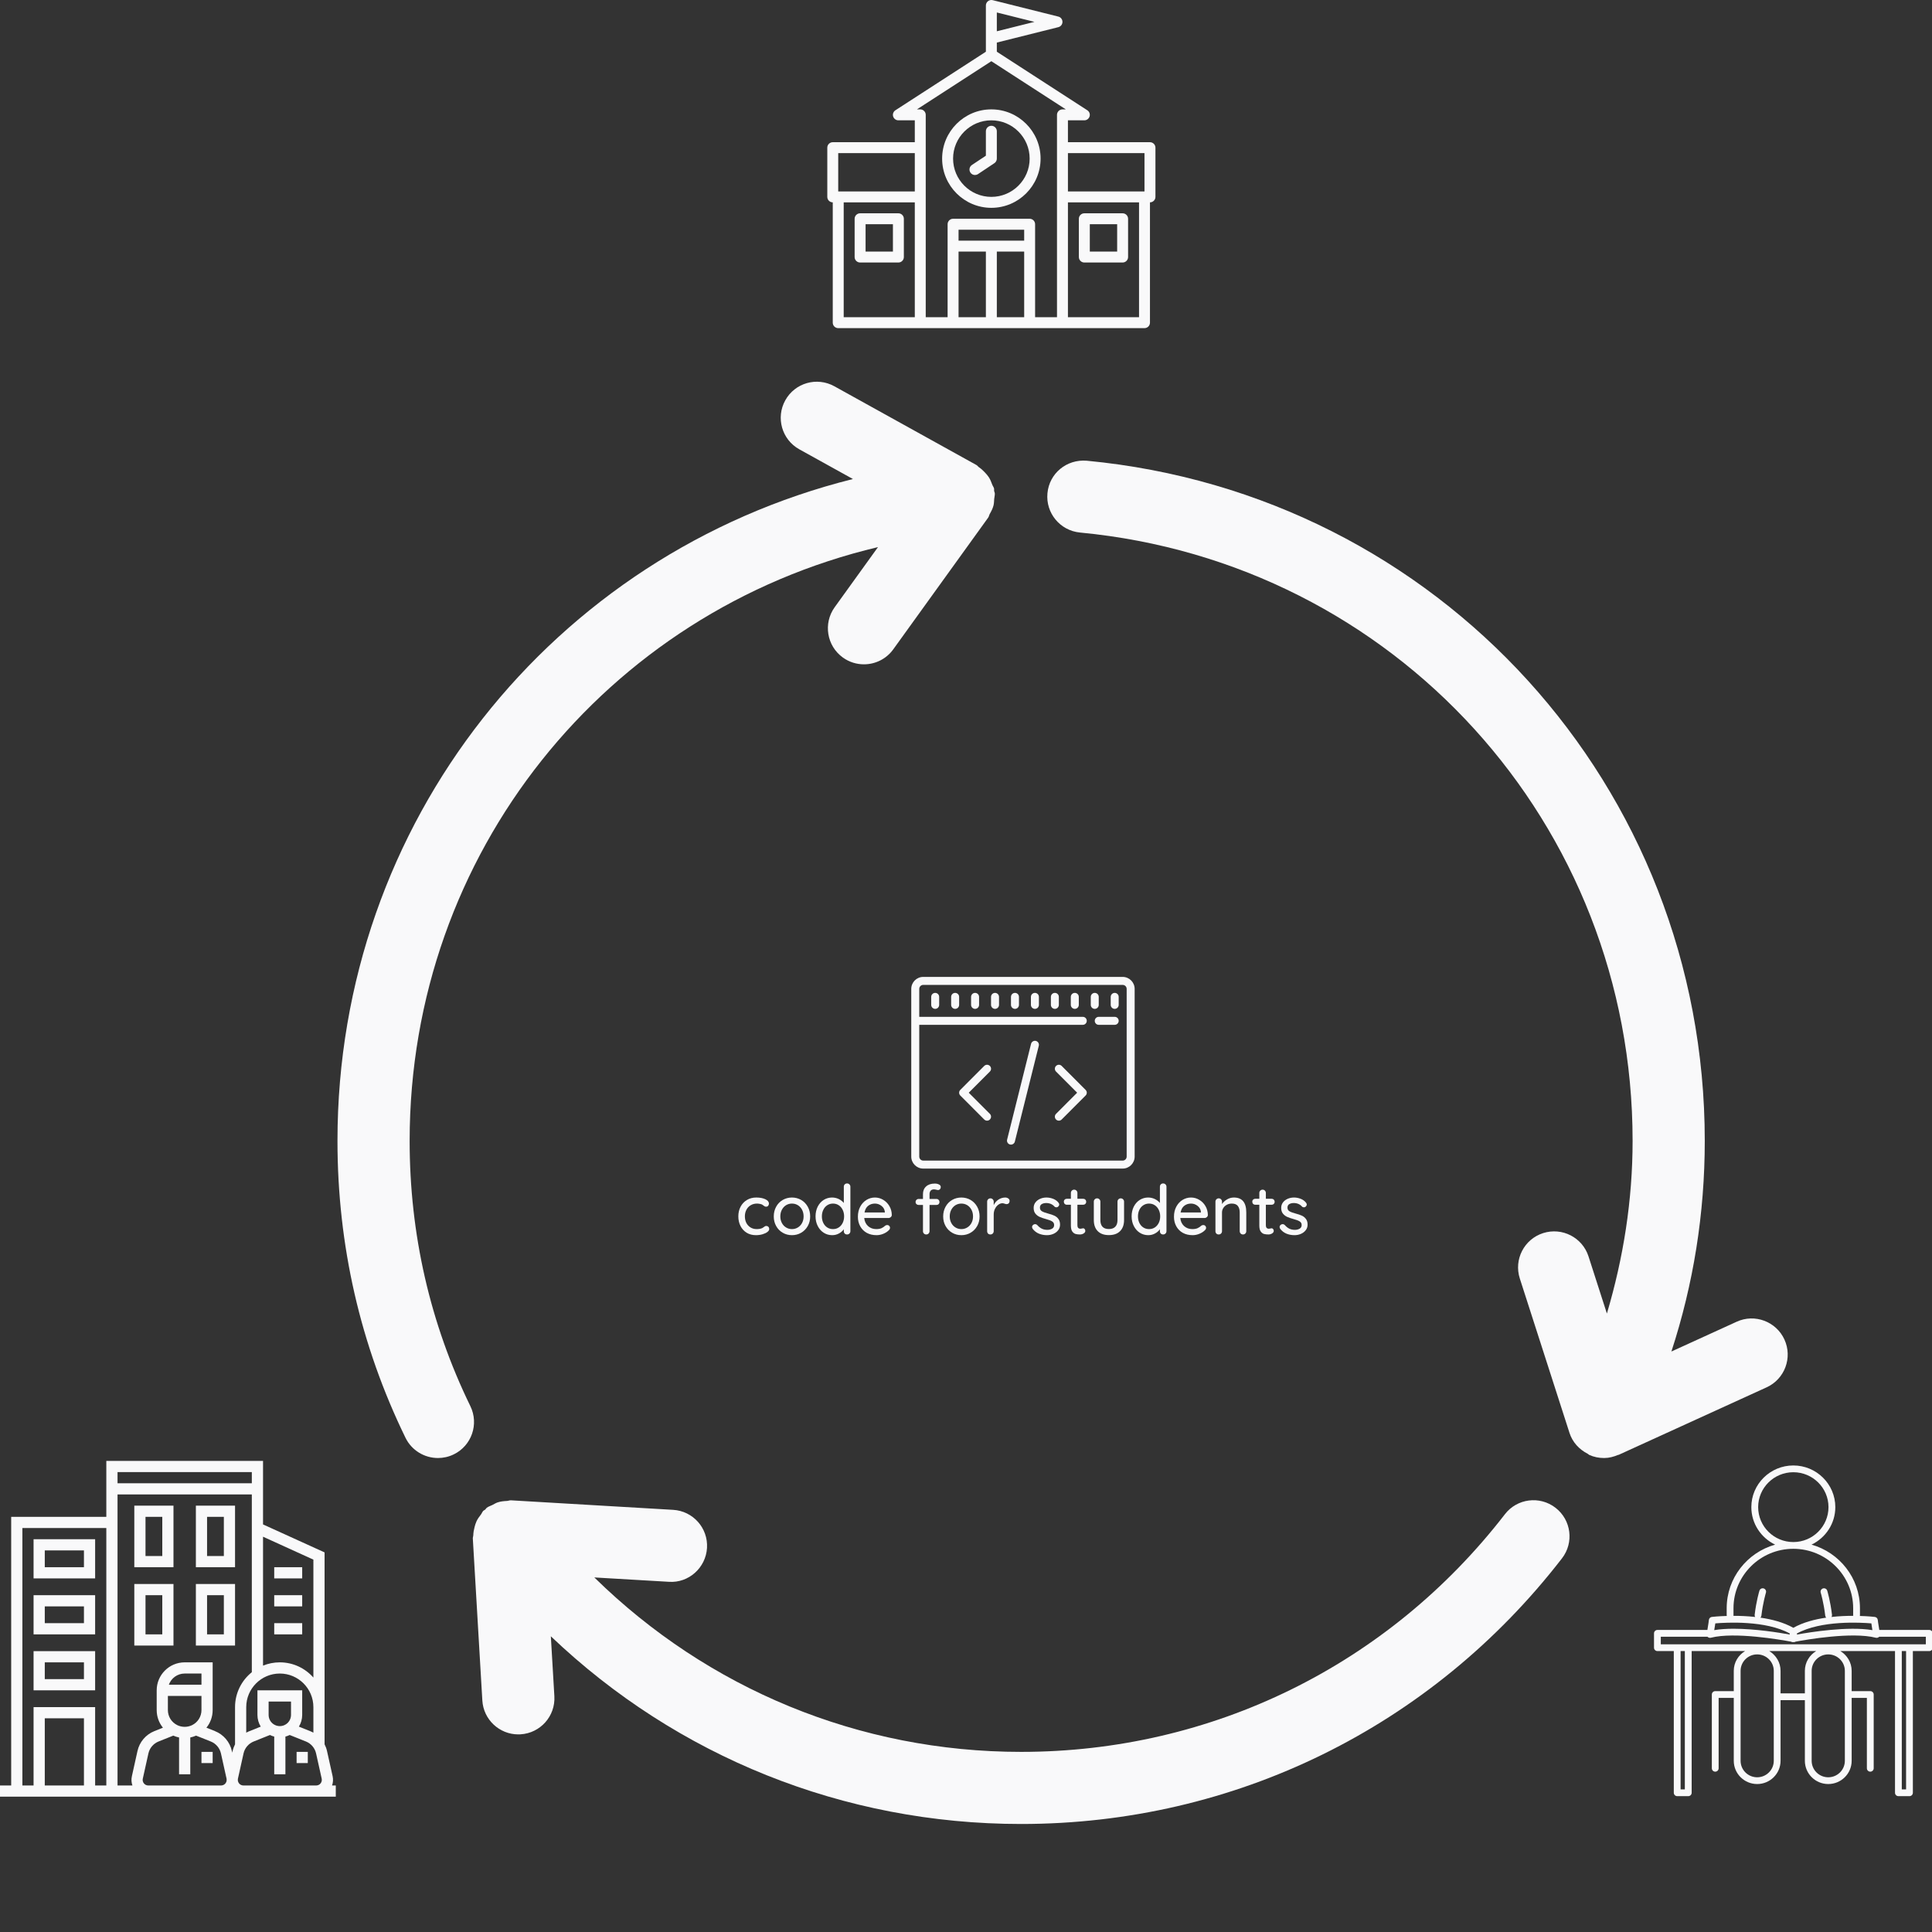 <svg xmlns="http://www.w3.org/2000/svg" xmlns:xlink="http://www.w3.org/1999/xlink" width="500" zoomAndPan="magnify" viewBox="0 0 375 375" height="500" preserveAspectRatio="xMidYMid meet" version="1.0"><rect x="0" y="0" width="375" height="375" fill="#333333" stroke="none"/><defs><clipPath id="id1"><path d="M 160.578 0 L 224.27 0 L 224.27 63.691 L 160.578 63.691 Z M 160.578 0 " clip-rule="nonzero"/></clipPath><clipPath id="id2"><path d="M 0 283.555 L 65.176 283.555 L 65.176 348.73 L 0 348.73 Z M 0 283.555 " clip-rule="nonzero"/></clipPath><clipPath id="id3"><path d="M 321.043 284.445 L 375 284.445 L 375 348.633 L 321.043 348.633 Z M 321.043 284.445 " clip-rule="nonzero"/></clipPath><clipPath id="id4"><path d="M 91 291 L 305 291 L 305 354.023 L 91 354.023 Z M 91 291 " clip-rule="nonzero"/></clipPath><clipPath id="id5"><path d="M 65.281 74 L 194 74 L 194 283 L 65.281 283 Z M 65.281 74 " clip-rule="nonzero"/></clipPath><clipPath id="id6"><path d="M 176.855 189.617 L 220.258 189.617 L 220.258 226.82 L 176.855 226.82 Z M 176.855 189.617 " clip-rule="nonzero"/></clipPath></defs><g clip-path="url(#id1)"><path fill="rgb(97.649%, 97.649%, 98.039%)" d="M 221.086 61.57 L 207.285 61.57 L 207.285 39.277 L 221.086 39.277 Z M 193.484 48.832 L 198.793 48.832 L 198.793 61.57 L 193.484 61.57 Z M 186.055 48.832 L 191.359 48.832 L 191.359 61.57 L 186.055 61.57 Z M 198.793 46.707 L 186.055 46.707 L 186.055 44.586 L 198.793 44.586 Z M 179.684 38.215 L 179.684 22.293 C 179.684 21.707 179.207 21.23 178.621 21.23 L 177.973 21.23 L 192.422 11.879 L 206.875 21.23 L 206.223 21.23 C 205.637 21.23 205.16 21.707 205.16 22.293 L 205.16 61.57 L 200.914 61.57 L 200.914 43.523 C 200.914 42.938 200.438 42.461 199.855 42.461 L 184.992 42.461 C 184.406 42.461 183.93 42.938 183.93 43.523 L 183.93 61.57 L 179.684 61.57 Z M 163.762 39.277 L 177.562 39.277 L 177.562 61.57 L 163.762 61.57 Z M 162.699 29.723 L 177.562 29.723 L 177.562 37.156 L 162.699 37.156 Z M 222.145 29.723 L 222.145 37.156 L 207.285 37.156 L 207.285 29.723 Z M 193.484 2.422 L 200.785 4.246 L 193.484 6.07 Z M 223.207 27.602 L 207.285 27.602 L 207.285 23.355 L 210.469 23.355 C 210.941 23.355 211.352 23.043 211.488 22.59 C 211.621 22.145 211.441 21.656 211.047 21.402 L 193.484 10.039 L 193.484 8.262 L 205.418 5.273 C 205.891 5.16 206.223 4.734 206.223 4.246 C 206.223 3.758 205.891 3.332 205.418 3.219 L 192.68 0.031 C 192.363 -0.047 192.027 0.023 191.773 0.223 C 191.512 0.426 191.359 0.734 191.359 1.062 L 191.359 7.406 C 191.359 7.422 191.359 7.438 191.359 7.453 L 191.359 10.039 L 173.801 21.402 C 173.406 21.656 173.223 22.145 173.355 22.59 C 173.492 23.043 173.902 23.355 174.375 23.355 L 177.562 23.355 L 177.562 27.602 L 161.637 27.602 C 161.055 27.602 160.578 28.078 160.578 28.66 L 160.578 38.215 C 160.578 38.801 161.055 39.277 161.637 39.277 L 161.637 62.633 C 161.637 63.215 162.113 63.691 162.699 63.691 L 222.145 63.691 C 222.73 63.691 223.207 63.215 223.207 62.633 L 223.207 39.277 C 223.793 39.277 224.27 38.801 224.27 38.215 L 224.27 28.66 C 224.27 28.078 223.793 27.602 223.207 27.602 " fill-opacity="1" fill-rule="nonzero"/></g><path fill="rgb(97.649%, 97.649%, 98.039%)" d="M 192.422 23.355 C 196.52 23.355 199.855 26.688 199.855 30.785 C 199.855 34.883 196.52 38.215 192.422 38.215 C 188.324 38.215 184.992 34.883 184.992 30.785 C 184.992 26.688 188.324 23.355 192.422 23.355 Z M 192.422 40.34 C 197.688 40.34 201.977 36.051 201.977 30.785 C 201.977 25.52 197.688 21.23 192.422 21.23 C 187.156 21.23 182.867 25.52 182.867 30.785 C 182.867 36.051 187.156 40.34 192.422 40.34 " fill-opacity="1" fill-rule="nonzero"/><path fill="rgb(97.649%, 97.649%, 98.039%)" d="M 189.238 33.969 C 189.441 33.969 189.645 33.91 189.828 33.793 L 193.012 31.668 C 193.305 31.473 193.484 31.141 193.484 30.785 L 193.484 25.477 C 193.484 24.891 193.008 24.414 192.422 24.414 C 191.84 24.414 191.359 24.891 191.359 25.477 L 191.359 30.219 L 188.648 32.023 C 188.16 32.348 188.031 33.008 188.355 33.496 C 188.559 33.805 188.895 33.969 189.238 33.969 " fill-opacity="1" fill-rule="nonzero"/><path fill="rgb(97.649%, 97.649%, 98.039%)" d="M 173.316 48.832 L 168.008 48.832 L 168.008 43.523 L 173.316 43.523 Z M 174.375 41.402 L 166.945 41.402 C 166.359 41.402 165.883 41.879 165.883 42.461 L 165.883 49.895 C 165.883 50.477 166.359 50.953 166.945 50.953 L 174.375 50.953 C 174.961 50.953 175.438 50.477 175.438 49.895 L 175.438 42.461 C 175.438 41.879 174.961 41.402 174.375 41.402 " fill-opacity="1" fill-rule="nonzero"/><path fill="rgb(97.649%, 97.649%, 98.039%)" d="M 211.531 43.523 L 216.84 43.523 L 216.84 48.832 L 211.531 48.832 Z M 210.469 50.953 L 217.898 50.953 C 218.484 50.953 218.961 50.477 218.961 49.895 L 218.961 42.461 C 218.961 41.879 218.484 41.402 217.898 41.402 L 210.469 41.402 C 209.883 41.402 209.406 41.879 209.406 42.461 L 209.406 49.895 C 209.406 50.477 209.883 50.953 210.469 50.953 " fill-opacity="1" fill-rule="nonzero"/><g clip-path="url(#id2)"><path fill="rgb(97.649%, 97.649%, 98.039%)" d="M 62.227 346.152 C 62.02 346.41 61.711 346.559 61.379 346.559 L 47.242 346.559 C 46.914 346.559 46.605 346.41 46.395 346.152 C 46.273 345.996 46.195 345.812 46.168 345.625 C 46.172 345.523 46.176 345.422 46.168 345.32 C 46.172 345.293 46.176 345.266 46.184 345.234 L 47.27 340.344 C 47.504 339.293 48.242 338.426 49.242 338.023 L 52.395 336.762 C 52.664 336.895 52.941 336.996 53.227 337.07 L 53.227 344.387 L 55.398 344.387 L 55.398 337.07 C 55.684 336.996 55.961 336.895 56.227 336.762 L 59.383 338.023 C 60.383 338.426 61.121 339.293 61.352 340.344 L 62.441 345.234 C 62.512 345.559 62.434 345.891 62.227 346.152 Z M 45.621 338.57 C 45.414 338.977 45.25 339.414 45.148 339.871 L 45.078 340.191 L 45.008 339.871 C 44.617 338.117 43.391 336.672 41.723 336.008 L 40.066 335.344 C 40.84 334.398 41.277 333.199 41.277 331.922 L 41.277 322.66 L 35.848 322.66 C 32.852 322.66 30.414 325.098 30.414 328.09 L 30.414 331.922 C 30.414 333.199 30.852 334.398 31.625 335.344 L 29.969 336.008 C 28.301 336.672 27.074 338.117 26.684 339.871 L 25.598 344.766 C 25.461 345.371 25.504 345.988 25.703 346.559 L 22.812 346.559 L 22.812 290.074 L 48.879 290.074 L 48.879 324.574 C 46.895 326.168 45.621 328.613 45.621 331.352 Z M 32.773 327.004 C 33.223 325.742 34.43 324.832 35.848 324.832 L 39.105 324.832 L 39.105 327.004 Z M 39.105 329.176 L 39.105 331.922 C 39.105 333.164 38.414 334.281 37.305 334.84 C 36.391 335.293 35.301 335.293 34.391 334.84 C 33.277 334.281 32.586 333.164 32.586 331.922 L 32.586 329.176 Z M 43.762 346.152 C 43.555 346.41 43.246 346.559 42.914 346.559 L 28.777 346.559 C 28.445 346.559 28.137 346.41 27.93 346.152 C 27.723 345.891 27.645 345.559 27.719 345.234 L 28.805 340.344 C 29.039 339.293 29.777 338.426 30.777 338.023 L 33.633 336.883 C 33.996 337.043 34.375 337.164 34.758 337.242 L 34.758 344.387 L 36.934 344.387 L 36.934 337.242 C 37.316 337.164 37.695 337.043 38.059 336.883 L 40.914 338.023 C 41.918 338.426 42.652 339.293 42.887 340.344 L 43.973 345.234 C 43.98 345.266 43.984 345.293 43.988 345.32 C 43.984 345.422 43.984 345.523 43.988 345.625 C 43.961 345.812 43.887 345.996 43.762 346.152 Z M 22.812 285.727 L 48.879 285.727 L 48.879 287.902 L 22.812 287.902 Z M 56.484 330.266 L 56.484 332.863 C 56.484 333.594 56.121 334.27 55.516 334.672 C 54.785 335.16 53.84 335.16 53.105 334.672 C 52.5 334.27 52.141 333.594 52.141 332.863 L 52.141 330.266 Z M 54.312 324.832 C 57.906 324.832 60.828 327.758 60.828 331.352 L 60.828 336.312 C 60.625 336.199 60.41 336.094 60.188 336.008 L 58.016 335.137 C 58.43 334.465 58.656 333.68 58.656 332.863 L 58.656 328.09 L 49.969 328.09 L 49.969 332.863 C 49.969 333.68 50.195 334.465 50.609 335.137 L 48.434 336.008 C 48.215 336.094 48 336.199 47.793 336.312 L 47.793 331.352 C 47.793 327.758 50.719 324.832 54.312 324.832 Z M 51.055 298.277 L 60.828 302.723 L 60.828 325.613 C 59.234 323.805 56.906 322.66 54.312 322.66 C 53.16 322.66 52.059 322.887 51.055 323.297 Z M 20.637 346.559 L 18.465 346.559 L 18.465 331.352 L 6.516 331.352 L 6.516 346.559 L 4.344 346.559 L 4.344 296.59 L 20.637 296.59 Z M 16.293 346.559 L 8.691 346.559 L 8.691 333.523 L 16.293 333.523 Z M 64.453 346.559 C 64.656 345.988 64.695 345.371 64.562 344.766 L 63.473 339.871 C 63.371 339.414 63.211 338.977 63 338.57 L 63 301.32 L 51.055 295.891 L 51.055 283.555 L 20.637 283.555 L 20.637 294.418 L 2.172 294.418 L 2.172 346.559 L 0 346.559 L 0 348.73 L 65.176 348.73 L 65.176 346.559 L 64.453 346.559 " fill-opacity="1" fill-rule="nonzero"/></g><path fill="rgb(97.649%, 97.649%, 98.039%)" d="M 16.293 315.055 L 8.691 315.055 L 8.691 311.797 L 16.293 311.797 Z M 18.465 309.625 L 6.516 309.625 L 6.516 317.23 L 18.465 317.23 L 18.465 309.625 " fill-opacity="1" fill-rule="nonzero"/><path fill="rgb(97.649%, 97.649%, 98.039%)" d="M 28.242 294.418 L 31.5 294.418 L 31.5 302.023 L 28.242 302.023 Z M 26.07 304.195 L 33.672 304.195 L 33.672 292.246 L 26.07 292.246 L 26.07 304.195 " fill-opacity="1" fill-rule="nonzero"/><path fill="rgb(97.649%, 97.649%, 98.039%)" d="M 16.293 325.918 L 8.691 325.918 L 8.691 322.66 L 16.293 322.66 Z M 18.465 320.488 L 6.516 320.488 L 6.516 328.09 L 18.465 328.09 L 18.465 320.488 " fill-opacity="1" fill-rule="nonzero"/><path fill="rgb(97.649%, 97.649%, 98.039%)" d="M 40.191 294.418 L 43.449 294.418 L 43.449 302.023 L 40.191 302.023 Z M 38.02 304.195 L 45.621 304.195 L 45.621 292.246 L 38.02 292.246 L 38.02 304.195 " fill-opacity="1" fill-rule="nonzero"/><path fill="rgb(97.649%, 97.649%, 98.039%)" d="M 28.242 309.625 L 31.5 309.625 L 31.5 317.23 L 28.242 317.23 Z M 26.07 319.402 L 33.672 319.402 L 33.672 307.453 L 26.07 307.453 L 26.07 319.402 " fill-opacity="1" fill-rule="nonzero"/><path fill="rgb(97.649%, 97.649%, 98.039%)" d="M 40.191 309.625 L 43.449 309.625 L 43.449 317.23 L 40.191 317.23 Z M 38.02 319.402 L 45.621 319.402 L 45.621 307.453 L 38.02 307.453 L 38.02 319.402 " fill-opacity="1" fill-rule="nonzero"/><path fill="rgb(97.649%, 97.649%, 98.039%)" d="M 39.105 342.211 L 41.277 342.211 L 41.277 340.039 L 39.105 340.039 L 39.105 342.211 " fill-opacity="1" fill-rule="nonzero"/><path fill="rgb(97.649%, 97.649%, 98.039%)" d="M 57.57 342.211 L 59.742 342.211 L 59.742 340.039 L 57.57 340.039 L 57.57 342.211 " fill-opacity="1" fill-rule="nonzero"/><path fill="rgb(97.649%, 97.649%, 98.039%)" d="M 58.656 304.195 L 53.227 304.195 L 53.227 306.367 L 58.656 306.367 L 58.656 304.195 " fill-opacity="1" fill-rule="nonzero"/><path fill="rgb(97.649%, 97.649%, 98.039%)" d="M 58.656 309.625 L 53.227 309.625 L 53.227 311.797 L 58.656 311.797 L 58.656 309.625 " fill-opacity="1" fill-rule="nonzero"/><path fill="rgb(97.649%, 97.649%, 98.039%)" d="M 58.656 315.055 L 53.227 315.055 L 53.227 317.23 L 58.656 317.23 L 58.656 315.055 " fill-opacity="1" fill-rule="nonzero"/><path fill="rgb(97.649%, 97.649%, 98.039%)" d="M 16.293 304.195 L 8.691 304.195 L 8.691 300.934 L 16.293 300.934 Z M 18.465 298.762 L 6.516 298.762 L 6.516 306.367 L 18.465 306.367 L 18.465 298.762 " fill-opacity="1" fill-rule="nonzero"/><g clip-path="url(#id3)"><path fill="rgb(97.649%, 97.649%, 98.039%)" d="M 373.805 319.16 L 322.359 319.16 L 322.359 317.688 L 331.434 317.688 C 331.441 317.695 331.441 317.711 331.457 317.727 C 331.621 317.875 331.855 317.938 332.074 317.883 C 336.68 316.707 345.625 318.27 347.645 318.645 C 347.742 318.699 347.848 318.738 347.965 318.738 C 348.004 318.738 348.047 318.734 348.086 318.73 C 348.121 318.734 348.16 318.738 348.203 318.738 C 348.316 318.738 348.426 318.699 348.523 318.645 C 350.539 318.262 359.484 316.703 364.094 317.883 C 364.316 317.938 364.547 317.875 364.715 317.727 C 364.723 317.711 364.723 317.695 364.734 317.688 L 373.805 317.688 Z M 369.969 347.324 L 369.137 347.324 L 369.137 320.473 L 369.969 320.473 Z M 358.086 324.309 L 358.086 341.77 C 358.086 343.535 356.641 344.969 354.863 344.969 C 353.086 344.969 351.641 343.535 351.641 341.77 L 351.641 324.309 C 351.641 322.551 353.086 321.117 354.863 321.117 C 356.641 321.117 358.086 322.551 358.086 324.309 Z M 350.324 324.309 L 350.324 328.684 L 345.605 328.684 L 345.605 324.309 C 345.605 322.68 344.723 321.266 343.414 320.473 L 352.516 320.473 C 351.207 321.266 350.324 322.68 350.324 324.309 Z M 344.289 341.77 C 344.289 343.535 342.844 344.969 341.066 344.969 C 339.285 344.969 337.848 343.535 337.848 341.77 L 337.848 324.309 C 337.848 322.551 339.285 321.117 341.066 321.117 C 342.844 321.117 344.289 322.551 344.289 324.309 Z M 327.027 347.324 L 326.203 347.324 L 326.203 320.473 L 327.027 320.473 Z M 332.941 315.098 C 334.992 314.922 342.695 314.477 347.391 317.059 L 347.375 317.262 C 345.387 316.898 340.695 316.137 336.484 316.137 C 335.148 316.137 333.867 316.219 332.734 316.406 C 332.832 315.855 332.898 315.414 332.941 315.098 Z M 336.469 313.523 L 336.469 312.156 C 336.469 305.797 341.68 300.621 348.086 300.621 C 354.484 300.621 359.699 305.797 359.699 312.156 L 359.699 313.523 C 359.699 313.562 359.715 313.594 359.719 313.633 C 358.449 313.629 357 313.684 355.492 313.852 C 355.562 313.734 355.605 313.598 355.59 313.449 C 355.285 310.801 354.691 308.836 354.668 308.754 C 354.562 308.402 354.188 308.207 353.844 308.312 C 353.496 308.418 353.297 308.785 353.398 309.133 C 353.41 309.152 353.984 311.078 354.277 313.598 C 354.293 313.75 354.371 313.887 354.469 313.984 C 352.234 314.305 349.961 314.902 348.086 315.957 C 346.207 314.902 343.934 314.305 341.695 313.984 C 341.797 313.887 341.871 313.75 341.887 313.598 C 342.18 311.078 342.762 309.152 342.766 309.133 C 342.875 308.785 342.672 308.418 342.324 308.312 C 341.98 308.207 341.605 308.402 341.504 308.754 C 341.473 308.836 340.883 310.801 340.578 313.449 C 340.559 313.594 340.605 313.734 340.676 313.852 C 339.164 313.684 337.715 313.629 336.449 313.633 C 336.453 313.594 336.469 313.562 336.469 313.523 Z M 341.258 292.531 C 341.258 288.797 344.316 285.758 348.086 285.758 C 351.848 285.758 354.91 288.797 354.91 292.531 C 354.91 296.273 351.848 299.312 348.086 299.312 C 344.316 299.312 341.258 296.273 341.258 292.531 Z M 363.23 315.098 C 363.27 315.414 363.336 315.855 363.43 316.406 C 358.727 315.621 351.41 316.789 348.793 317.262 L 348.777 317.059 C 353.469 314.477 361.18 314.922 363.23 315.098 Z M 374.469 316.371 L 364.77 316.371 C 364.559 315.188 364.477 314.438 364.477 314.434 C 364.445 314.121 364.203 313.879 363.895 313.844 C 363.758 313.828 362.637 313.699 360.992 313.656 C 361 313.609 361.016 313.57 361.016 313.523 L 361.016 312.156 C 361.016 306.289 357.035 301.344 351.617 299.812 C 354.344 298.5 356.234 295.738 356.234 292.531 C 356.234 288.074 352.578 284.445 348.086 284.445 C 343.59 284.445 339.934 288.074 339.934 292.531 C 339.934 295.738 341.824 298.5 344.551 299.812 C 339.129 301.344 335.148 306.289 335.148 312.156 L 335.148 313.523 C 335.148 313.57 335.164 313.609 335.176 313.656 C 333.527 313.699 332.406 313.828 332.27 313.844 C 331.961 313.879 331.727 314.121 331.691 314.434 C 331.691 314.438 331.613 315.188 331.402 316.371 L 321.703 316.371 C 321.34 316.371 321.043 316.668 321.043 317.027 L 321.043 319.816 C 321.043 320.18 321.34 320.473 321.703 320.473 L 324.883 320.473 L 324.883 347.973 C 324.883 348.336 325.18 348.633 325.543 348.633 L 327.691 348.633 C 328.055 348.633 328.352 348.336 328.352 347.973 L 328.352 320.473 L 338.715 320.473 C 337.406 321.266 336.523 322.68 336.523 324.309 L 336.523 328.246 L 332.926 328.246 C 332.559 328.246 332.266 328.539 332.266 328.902 L 332.266 343.219 C 332.266 343.586 332.559 343.879 332.926 343.879 C 333.293 343.879 333.586 343.586 333.586 343.219 L 333.586 329.562 L 336.523 329.562 L 336.523 341.77 C 336.523 344.258 338.559 346.281 341.066 346.281 C 343.57 346.281 345.605 344.258 345.605 341.77 L 345.605 329.996 L 350.324 329.996 L 350.324 341.77 C 350.324 344.258 352.359 346.281 354.863 346.281 C 357.371 346.281 359.406 344.258 359.406 341.77 L 359.406 329.562 L 362.359 329.562 L 362.359 343.219 C 362.359 343.586 362.656 343.879 363.023 343.879 C 363.387 343.879 363.684 343.586 363.684 343.219 L 363.684 328.902 C 363.684 328.539 363.387 328.246 363.023 328.246 L 359.406 328.246 L 359.406 324.309 C 359.406 322.68 358.52 321.266 357.215 320.473 L 367.82 320.473 L 367.82 347.973 C 367.82 348.336 368.113 348.633 368.477 348.633 L 370.625 348.633 C 370.992 348.633 371.285 348.336 371.285 347.973 L 371.285 320.473 L 374.469 320.473 C 374.832 320.473 375.125 320.18 375.125 319.816 L 375.125 317.027 C 375.125 316.668 374.832 316.371 374.469 316.371 " fill-opacity="1" fill-rule="nonzero"/></g><g clip-path="url(#id4)"><path fill="rgb(97.649%, 97.649%, 98.039%)" d="M 303.18 302.473 C 305.547 299.414 304.984 295.02 301.922 292.656 C 298.852 290.281 294.445 290.859 292.098 293.918 C 269.441 323.23 235.215 340.039 198.199 340.039 C 166.75 340.039 137.398 327.805 115.359 306.18 L 129.832 307.027 C 133.656 307.301 137 304.312 137.23 300.453 C 137.457 296.594 134.516 293.285 130.652 293.059 L 99.176 291.211 C 98.91 291.195 98.66 291.316 98.395 291.332 C 97.781 291.363 97.188 291.418 96.594 291.613 C 96.23 291.734 95.926 291.934 95.586 292.109 C 95.223 292.301 94.82 292.391 94.484 292.656 C 94.352 292.758 94.293 292.91 94.168 293.02 C 94.059 293.113 93.914 293.145 93.812 293.246 C 93.605 293.453 93.523 293.738 93.348 293.969 C 93.012 294.398 92.703 294.82 92.48 295.305 C 92.312 295.668 92.211 296.035 92.109 296.422 C 91.969 296.953 91.879 297.469 91.863 298.02 C 91.859 298.219 91.766 298.402 91.773 298.605 L 93.621 330.059 C 93.84 333.773 96.926 336.645 100.605 336.645 C 100.742 336.645 100.887 336.641 101.023 336.633 C 104.887 336.406 107.828 333.094 107.602 329.238 L 106.918 317.602 C 131.395 340.934 163.695 354.035 198.199 354.035 C 239.594 354.035 277.852 335.242 303.18 302.473 " fill-opacity="1" fill-rule="nonzero"/></g><g clip-path="url(#id5)"><path fill="rgb(97.649%, 97.649%, 98.039%)" d="M 65.504 221.438 C 65.504 241.711 69.949 261.102 78.703 279.066 C 79.922 281.555 82.41 283 85.012 283 C 86.035 283 87.082 282.777 88.074 282.293 C 91.551 280.602 92.992 276.414 91.301 272.938 C 83.48 256.895 79.512 239.566 79.512 221.438 C 79.512 165.582 117.613 118.707 170.418 106.191 L 162.012 117.859 C 159.754 120.996 160.465 125.371 163.605 127.629 C 164.84 128.52 166.27 128.945 167.688 128.945 C 169.863 128.945 172.008 127.938 173.379 126.039 L 191.805 100.469 C 191.961 100.25 191.988 99.98 192.117 99.75 C 192.418 99.219 192.691 98.695 192.844 98.094 C 192.945 97.688 192.941 97.281 192.973 96.859 C 193 96.477 193.125 96.125 193.09 95.73 C 193.074 95.57 192.984 95.445 192.957 95.289 C 192.934 95.145 192.984 94.996 192.953 94.852 C 192.887 94.555 192.684 94.328 192.586 94.051 C 192.402 93.551 192.219 93.078 191.938 92.645 C 191.707 92.285 191.438 91.988 191.145 91.68 C 190.801 91.309 190.445 90.984 190.027 90.703 C 189.84 90.57 189.723 90.367 189.52 90.258 L 161.945 74.973 C 158.543 73.094 154.297 74.32 152.422 77.699 C 150.543 81.078 151.766 85.336 155.145 87.211 L 165.551 92.977 C 107.336 107.535 65.504 159.562 65.504 221.438 " fill-opacity="1" fill-rule="nonzero"/></g><path fill="rgb(97.649%, 97.649%, 98.039%)" d="M 346.359 260.004 C 344.75 256.492 340.578 254.934 337.086 256.547 L 324.418 262.328 C 328.688 249.242 330.895 235.559 330.895 221.438 C 330.895 152.691 279.324 95.941 210.941 89.426 C 207.016 89.105 203.668 91.887 203.309 95.73 C 202.938 99.578 205.766 102.992 209.613 103.363 C 270.766 109.184 316.887 159.945 316.887 221.438 C 316.887 232.996 315.094 244.176 311.898 254.957 L 308.328 243.863 C 307.148 240.188 303.199 238.168 299.52 239.344 C 295.832 240.523 293.809 244.469 294.992 248.148 L 304.645 278.145 C 305.219 279.926 306.52 281.34 308.176 282.18 C 308.234 282.211 308.266 282.266 308.324 282.293 C 308.328 282.297 308.332 282.297 308.336 282.297 C 308.391 282.324 308.43 282.383 308.488 282.406 C 309.383 282.805 310.348 283 311.312 283 C 311.324 283 311.336 282.992 311.352 282.992 C 311.363 282.992 311.375 283 311.387 283 C 312.32 283 313.211 282.754 314.059 282.402 C 314.113 282.383 314.168 282.395 314.219 282.367 L 342.898 269.281 C 346.418 267.676 347.965 263.523 346.359 260.004 " fill-opacity="1" fill-rule="nonzero"/><path fill="rgb(97.649%, 97.649%, 98.039%)" d="M 146.789 232.438 C 147.496 232.438 148.082 232.551 148.551 232.77 C 149.016 232.992 149.25 233.277 149.25 233.625 C 149.25 233.777 149.203 233.914 149.102 234.039 C 149.004 234.156 148.879 234.215 148.727 234.215 C 148.613 234.215 148.52 234.203 148.449 234.168 C 148.383 234.129 148.293 234.07 148.18 233.988 C 148.125 233.938 148.043 233.875 147.93 233.805 C 147.816 233.754 147.664 233.707 147.465 233.668 C 147.273 233.633 147.098 233.613 146.938 233.613 C 146.469 233.613 146.059 233.723 145.699 233.941 C 145.344 234.152 145.066 234.449 144.871 234.832 C 144.676 235.211 144.582 235.629 144.582 236.094 C 144.582 236.566 144.676 236.988 144.863 237.367 C 145.059 237.738 145.328 238.035 145.676 238.246 C 146.023 238.461 146.422 238.566 146.871 238.566 C 147.332 238.566 147.707 238.496 147.988 238.352 C 148.055 238.316 148.141 238.262 148.246 238.18 C 148.336 238.109 148.414 238.055 148.48 238.02 C 148.547 237.98 148.629 237.961 148.727 237.961 C 148.906 237.961 149.051 238.02 149.152 238.137 C 149.254 238.246 149.305 238.391 149.305 238.566 C 149.305 238.754 149.188 238.941 148.949 239.125 C 148.711 239.309 148.391 239.457 147.996 239.574 C 147.602 239.688 147.176 239.746 146.723 239.746 C 146.039 239.746 145.441 239.59 144.926 239.273 C 144.41 238.953 144.008 238.516 143.727 237.957 C 143.445 237.398 143.309 236.777 143.309 236.094 C 143.309 235.402 143.453 234.781 143.746 234.223 C 144.039 233.668 144.449 233.23 144.977 232.914 C 145.504 232.598 146.109 232.438 146.789 232.438 Z M 146.789 232.438 " fill-opacity="1" fill-rule="nonzero"/><path fill="rgb(97.649%, 97.649%, 98.039%)" d="M 157.254 236.105 C 157.254 236.805 157.098 237.426 156.781 237.98 C 156.469 238.531 156.043 238.965 155.504 239.277 C 154.965 239.59 154.371 239.746 153.719 239.746 C 153.066 239.746 152.469 239.59 151.93 239.277 C 151.391 238.965 150.965 238.531 150.656 237.98 C 150.344 237.426 150.188 236.805 150.188 236.105 C 150.188 235.41 150.344 234.781 150.656 234.215 C 150.965 233.656 151.391 233.219 151.93 232.906 C 152.469 232.598 153.066 232.438 153.719 232.438 C 154.371 232.438 154.965 232.598 155.504 232.906 C 156.043 233.219 156.469 233.656 156.781 234.215 C 157.098 234.781 157.254 235.41 157.254 236.105 Z M 155.98 236.105 C 155.98 235.621 155.879 235.191 155.68 234.812 C 155.48 234.434 155.207 234.137 154.863 233.926 C 154.52 233.719 154.141 233.613 153.719 233.613 C 153.301 233.613 152.918 233.719 152.574 233.926 C 152.234 234.137 151.961 234.434 151.762 234.812 C 151.562 235.191 151.461 235.621 151.461 236.105 C 151.461 236.578 151.562 237 151.762 237.379 C 151.961 237.754 152.234 238.043 152.574 238.25 C 152.918 238.461 153.301 238.566 153.719 238.566 C 154.141 238.566 154.52 238.461 154.863 238.25 C 155.207 238.043 155.48 237.754 155.68 237.379 C 155.879 237 155.98 236.578 155.98 236.105 Z M 155.98 236.105 " fill-opacity="1" fill-rule="nonzero"/><path fill="rgb(97.649%, 97.649%, 98.039%)" d="M 164.414 229.707 C 164.602 229.707 164.754 229.77 164.875 229.891 C 164.996 230.012 165.059 230.164 165.059 230.348 L 165.059 238.973 C 165.059 239.148 164.996 239.301 164.875 239.426 C 164.754 239.551 164.602 239.609 164.414 239.609 C 164.227 239.609 164.074 239.555 163.957 239.434 C 163.844 239.309 163.785 239.156 163.785 238.973 L 163.785 238.598 C 163.562 238.918 163.25 239.191 162.844 239.414 C 162.438 239.637 162 239.746 161.535 239.746 C 160.926 239.746 160.379 239.59 159.887 239.277 C 159.395 238.965 159.008 238.527 158.723 237.969 C 158.441 237.414 158.297 236.785 158.297 236.094 C 158.297 235.395 158.438 234.77 158.715 234.211 C 159 233.652 159.383 233.219 159.871 232.906 C 160.363 232.598 160.906 232.438 161.496 232.438 C 161.969 232.438 162.402 232.539 162.809 232.734 C 163.207 232.93 163.535 233.184 163.785 233.496 L 163.785 230.348 C 163.785 230.164 163.844 230.012 163.957 229.891 C 164.074 229.77 164.227 229.707 164.414 229.707 Z M 161.68 238.566 C 162.102 238.566 162.477 238.461 162.801 238.246 C 163.129 238.035 163.383 237.738 163.562 237.367 C 163.75 236.988 163.84 236.566 163.84 236.094 C 163.84 235.629 163.75 235.211 163.562 234.832 C 163.383 234.449 163.129 234.152 162.801 233.941 C 162.477 233.723 162.102 233.613 161.68 233.613 C 161.262 233.613 160.891 233.723 160.562 233.941 C 160.238 234.152 159.984 234.449 159.801 234.832 C 159.617 235.211 159.527 235.629 159.527 236.094 C 159.527 236.566 159.617 236.988 159.801 237.367 C 159.984 237.738 160.238 238.035 160.562 238.246 C 160.891 238.461 161.262 238.566 161.68 238.566 Z M 161.68 238.566 " fill-opacity="1" fill-rule="nonzero"/><path fill="rgb(97.649%, 97.649%, 98.039%)" d="M 173.098 235.836 C 173.09 236 173.02 236.137 172.895 236.246 C 172.77 236.355 172.625 236.414 172.457 236.414 L 167.746 236.414 C 167.809 237.066 168.055 237.586 168.484 237.98 C 168.918 238.371 169.449 238.566 170.078 238.566 C 170.504 238.566 170.848 238.504 171.117 238.383 C 171.387 238.254 171.625 238.094 171.828 237.895 C 171.961 237.816 172.09 237.777 172.219 237.777 C 172.367 237.777 172.496 237.832 172.598 237.938 C 172.699 238.047 172.754 238.172 172.754 238.312 C 172.754 238.504 172.66 238.672 172.48 238.824 C 172.223 239.082 171.879 239.301 171.449 239.48 C 171.02 239.656 170.586 239.746 170.145 239.746 C 169.418 239.746 168.781 239.598 168.23 239.293 C 167.688 238.988 167.262 238.562 166.965 238.02 C 166.664 237.473 166.516 236.859 166.516 236.172 C 166.516 235.422 166.668 234.766 166.977 234.199 C 167.285 233.633 167.691 233.199 168.195 232.895 C 168.699 232.59 169.242 232.438 169.82 232.438 C 170.391 232.438 170.926 232.586 171.426 232.883 C 171.922 233.176 172.324 233.578 172.629 234.102 C 172.934 234.617 173.09 235.195 173.098 235.836 Z M 169.82 233.613 C 169.316 233.613 168.887 233.754 168.52 234.039 C 168.156 234.316 167.914 234.75 167.801 235.344 L 171.75 235.344 L 171.75 235.23 C 171.703 234.762 171.492 234.375 171.109 234.07 C 170.73 233.766 170.301 233.613 169.82 233.613 Z M 169.82 233.613 " fill-opacity="1" fill-rule="nonzero"/><path fill="rgb(97.649%, 97.649%, 98.039%)" d="M 181.277 230.859 C 180.98 230.859 180.766 230.949 180.625 231.129 C 180.488 231.305 180.422 231.523 180.422 231.781 L 180.422 232.715 L 181.746 232.715 C 181.926 232.715 182.07 232.773 182.184 232.887 C 182.293 233 182.348 233.137 182.348 233.305 C 182.348 233.477 182.293 233.613 182.184 233.723 C 182.07 233.832 181.926 233.883 181.746 233.883 L 180.422 233.883 L 180.422 238.973 C 180.422 239.148 180.359 239.301 180.238 239.426 C 180.117 239.551 179.965 239.609 179.777 239.609 C 179.602 239.609 179.449 239.551 179.328 239.426 C 179.207 239.301 179.148 239.148 179.148 238.973 L 179.148 233.883 L 178.32 233.883 C 178.148 233.883 178.008 233.832 177.887 233.723 C 177.773 233.613 177.715 233.477 177.715 233.305 C 177.715 233.137 177.773 233 177.887 232.887 C 178.008 232.773 178.148 232.715 178.32 232.715 L 179.148 232.715 L 179.148 231.781 C 179.148 231.156 179.348 230.66 179.754 230.293 C 180.152 229.922 180.719 229.73 181.449 229.73 C 181.754 229.73 182.02 229.789 182.25 229.906 C 182.484 230.016 182.602 230.18 182.602 230.402 C 182.602 230.57 182.547 230.715 182.445 230.828 C 182.344 230.938 182.219 230.992 182.078 230.992 C 182.043 230.992 181.949 230.977 181.789 230.938 C 181.59 230.887 181.422 230.859 181.277 230.859 Z M 181.277 230.859 " fill-opacity="1" fill-rule="nonzero"/><path fill="rgb(97.649%, 97.649%, 98.039%)" d="M 190.137 236.105 C 190.137 236.805 189.98 237.426 189.664 237.98 C 189.352 238.531 188.926 238.965 188.387 239.277 C 187.848 239.59 187.254 239.746 186.602 239.746 C 185.949 239.746 185.352 239.59 184.812 239.277 C 184.273 238.965 183.848 238.531 183.539 237.98 C 183.227 237.426 183.07 236.805 183.07 236.105 C 183.07 235.41 183.227 234.781 183.539 234.215 C 183.848 233.656 184.273 233.219 184.812 232.906 C 185.352 232.598 185.949 232.438 186.602 232.438 C 187.254 232.438 187.848 232.598 188.387 232.906 C 188.926 233.219 189.352 233.656 189.664 234.215 C 189.98 234.781 190.137 235.41 190.137 236.105 Z M 188.863 236.105 C 188.863 235.621 188.766 235.191 188.562 234.812 C 188.363 234.434 188.09 234.137 187.746 233.926 C 187.402 233.719 187.023 233.613 186.602 233.613 C 186.184 233.613 185.801 233.719 185.457 233.926 C 185.117 234.137 184.844 234.434 184.645 234.812 C 184.445 235.191 184.344 235.621 184.344 236.105 C 184.344 236.578 184.445 237 184.645 237.379 C 184.844 237.754 185.117 238.043 185.457 238.25 C 185.801 238.461 186.184 238.566 186.602 238.566 C 187.023 238.566 187.402 238.461 187.746 238.25 C 188.09 238.043 188.363 237.754 188.562 237.379 C 188.766 237 188.863 236.578 188.863 236.105 Z M 188.863 236.105 " fill-opacity="1" fill-rule="nonzero"/><path fill="rgb(97.649%, 97.649%, 98.039%)" d="M 195.102 232.438 C 195.332 232.438 195.535 232.5 195.703 232.617 C 195.875 232.738 195.961 232.887 195.961 233.066 C 195.961 233.281 195.902 233.445 195.789 233.559 C 195.68 233.668 195.543 233.723 195.383 233.723 C 195.305 233.723 195.184 233.699 195.02 233.645 C 194.836 233.578 194.688 233.547 194.582 233.547 C 194.305 233.547 194.031 233.645 193.77 233.836 C 193.508 234.027 193.293 234.293 193.125 234.629 C 192.961 234.961 192.879 235.332 192.879 235.742 L 192.879 238.973 C 192.879 239.148 192.816 239.301 192.695 239.426 C 192.574 239.551 192.426 239.609 192.238 239.609 C 192.051 239.609 191.895 239.555 191.777 239.434 C 191.664 239.309 191.605 239.156 191.605 238.973 L 191.605 233.238 C 191.605 233.062 191.664 232.914 191.785 232.789 C 191.906 232.664 192.059 232.598 192.238 232.598 C 192.426 232.598 192.574 232.664 192.695 232.789 C 192.816 232.914 192.879 233.062 192.879 233.238 L 192.879 233.922 C 193.074 233.488 193.371 233.133 193.766 232.863 C 194.16 232.59 194.602 232.449 195.102 232.438 Z M 195.102 232.438 " fill-opacity="1" fill-rule="nonzero"/><path fill="rgb(97.649%, 97.649%, 98.039%)" d="M 200.441 238.516 C 200.363 238.391 200.324 238.27 200.324 238.152 C 200.324 237.973 200.414 237.82 200.602 237.699 C 200.691 237.637 200.793 237.605 200.906 237.605 C 201.07 237.605 201.219 237.672 201.352 237.805 C 201.617 238.105 201.906 238.336 202.211 238.484 C 202.523 238.637 202.891 238.715 203.32 238.715 C 203.66 238.707 203.957 238.629 204.219 238.48 C 204.477 238.332 204.605 238.094 204.605 237.766 C 204.605 237.465 204.473 237.23 204.211 237.07 C 203.949 236.906 203.562 236.762 203.055 236.629 C 202.555 236.492 202.137 236.352 201.805 236.203 C 201.477 236.055 201.199 235.844 200.969 235.562 C 200.742 235.281 200.633 234.91 200.633 234.457 C 200.633 234.055 200.742 233.703 200.969 233.398 C 201.199 233.094 201.5 232.859 201.879 232.691 C 202.262 232.523 202.672 232.438 203.117 232.438 C 203.547 232.438 203.973 232.52 204.395 232.68 C 204.82 232.84 205.168 233.086 205.434 233.418 C 205.543 233.539 205.594 233.668 205.594 233.805 C 205.594 233.945 205.523 234.082 205.379 234.215 C 205.289 234.301 205.18 234.34 205.047 234.34 C 204.887 234.34 204.758 234.289 204.66 234.18 C 204.473 233.965 204.238 233.797 203.965 233.68 C 203.695 233.566 203.395 233.508 203.066 233.508 C 202.727 233.508 202.438 233.578 202.199 233.719 C 201.965 233.855 201.848 234.086 201.848 234.418 C 201.855 234.73 201.992 234.965 202.254 235.113 C 202.516 235.266 202.922 235.414 203.469 235.559 C 203.938 235.68 204.328 235.812 204.641 235.957 C 204.957 236.102 205.223 236.312 205.434 236.598 C 205.648 236.879 205.754 237.242 205.754 237.699 C 205.754 238.117 205.633 238.48 205.391 238.785 C 205.152 239.094 204.84 239.332 204.449 239.5 C 204.059 239.664 203.648 239.746 203.215 239.746 C 202.652 239.746 202.133 239.648 201.652 239.453 C 201.176 239.254 200.773 238.945 200.441 238.516 Z M 200.441 238.516 " fill-opacity="1" fill-rule="nonzero"/><path fill="rgb(97.649%, 97.649%, 98.039%)" d="M 209.125 233.84 L 209.125 237.832 C 209.125 238.277 209.324 238.496 209.727 238.496 C 209.793 238.496 209.879 238.484 209.984 238.453 C 210.094 238.422 210.176 238.406 210.238 238.406 C 210.352 238.406 210.449 238.453 210.535 238.555 C 210.613 238.652 210.656 238.777 210.656 238.93 C 210.656 239.117 210.547 239.277 210.332 239.414 C 210.117 239.547 209.875 239.609 209.609 239.609 C 209.316 239.609 209.047 239.582 208.801 239.52 C 208.555 239.457 208.332 239.301 208.141 239.047 C 207.953 238.793 207.859 238.402 207.859 237.883 L 207.859 233.84 L 207.082 233.84 C 206.91 233.84 206.77 233.785 206.66 233.676 C 206.547 233.566 206.492 233.422 206.492 233.25 C 206.492 233.082 206.547 232.945 206.66 232.84 C 206.77 232.734 206.91 232.68 207.082 232.68 L 207.859 232.68 L 207.859 231.555 C 207.859 231.379 207.918 231.227 208.035 231.105 C 208.16 230.977 208.312 230.914 208.496 230.914 C 208.676 230.914 208.828 230.977 208.945 231.105 C 209.066 231.227 209.125 231.379 209.125 231.555 L 209.125 232.68 L 210.238 232.68 C 210.406 232.68 210.547 232.734 210.656 232.844 C 210.77 232.957 210.828 233.098 210.828 233.27 C 210.828 233.438 210.77 233.574 210.656 233.68 C 210.547 233.789 210.406 233.84 210.238 233.84 Z M 209.125 233.84 " fill-opacity="1" fill-rule="nonzero"/><path fill="rgb(97.649%, 97.649%, 98.039%)" d="M 217.531 232.598 C 217.719 232.598 217.875 232.664 217.992 232.789 C 218.117 232.914 218.18 233.062 218.18 233.238 L 218.18 236.801 C 218.18 237.727 217.922 238.449 217.402 238.965 C 216.891 239.48 216.168 239.734 215.23 239.734 C 214.305 239.734 213.586 239.48 213.074 238.965 C 212.562 238.449 212.309 237.727 212.309 236.801 L 212.309 233.238 C 212.309 233.062 212.367 232.914 212.488 232.789 C 212.613 232.664 212.762 232.598 212.945 232.598 C 213.129 232.598 213.277 232.664 213.398 232.789 C 213.523 232.914 213.582 233.062 213.582 233.238 L 213.582 236.801 C 213.582 237.969 214.133 238.555 215.23 238.555 C 215.777 238.555 216.191 238.406 216.473 238.109 C 216.762 237.816 216.906 237.379 216.906 236.801 L 216.906 233.238 C 216.906 233.062 216.965 232.914 217.082 232.789 C 217.207 232.664 217.355 232.598 217.531 232.598 Z M 217.531 232.598 " fill-opacity="1" fill-rule="nonzero"/><path fill="rgb(97.649%, 97.649%, 98.039%)" d="M 225.762 229.707 C 225.949 229.707 226.105 229.77 226.223 229.891 C 226.348 230.012 226.41 230.164 226.41 230.348 L 226.41 238.973 C 226.41 239.148 226.348 239.301 226.223 239.426 C 226.105 239.551 225.949 239.609 225.762 239.609 C 225.578 239.609 225.426 239.555 225.309 239.434 C 225.191 239.309 225.137 239.156 225.137 238.973 L 225.137 238.598 C 224.914 238.918 224.602 239.191 224.195 239.414 C 223.789 239.637 223.352 239.746 222.883 239.746 C 222.277 239.746 221.727 239.59 221.234 239.277 C 220.746 238.965 220.359 238.527 220.074 237.969 C 219.789 237.414 219.648 236.785 219.648 236.094 C 219.648 235.395 219.785 234.77 220.066 234.211 C 220.348 233.652 220.734 233.219 221.223 232.906 C 221.715 232.598 222.258 232.438 222.848 232.438 C 223.316 232.438 223.754 232.539 224.156 232.734 C 224.559 232.93 224.883 233.184 225.137 233.496 L 225.137 230.348 C 225.137 230.164 225.191 230.012 225.309 229.891 C 225.426 229.77 225.578 229.707 225.762 229.707 Z M 223.031 238.566 C 223.453 238.566 223.828 238.461 224.152 238.246 C 224.477 238.035 224.73 237.738 224.914 237.367 C 225.098 236.988 225.191 236.566 225.191 236.094 C 225.191 235.629 225.098 235.211 224.914 234.832 C 224.73 234.449 224.477 234.152 224.152 233.941 C 223.828 233.723 223.453 233.613 223.031 233.613 C 222.613 233.613 222.238 233.723 221.91 233.941 C 221.586 234.152 221.332 234.449 221.148 234.832 C 220.969 235.211 220.879 235.629 220.879 236.094 C 220.879 236.566 220.969 236.988 221.148 237.367 C 221.332 237.738 221.586 238.035 221.91 238.246 C 222.238 238.461 222.613 238.566 223.031 238.566 Z M 223.031 238.566 " fill-opacity="1" fill-rule="nonzero"/><path fill="rgb(97.649%, 97.649%, 98.039%)" d="M 234.449 235.836 C 234.438 236 234.371 236.137 234.246 236.246 C 234.121 236.355 233.977 236.414 233.809 236.414 L 229.098 236.414 C 229.156 237.066 229.402 237.586 229.832 237.98 C 230.266 238.371 230.801 238.566 231.426 238.566 C 231.852 238.566 232.199 238.504 232.465 238.383 C 232.738 238.254 232.973 238.094 233.18 237.895 C 233.312 237.816 233.441 237.777 233.566 237.777 C 233.719 237.777 233.848 237.832 233.949 237.938 C 234.051 238.047 234.102 238.172 234.102 238.312 C 234.102 238.504 234.012 238.672 233.832 238.824 C 233.574 239.082 233.23 239.301 232.797 239.48 C 232.371 239.656 231.938 239.746 231.496 239.746 C 230.77 239.746 230.129 239.598 229.582 239.293 C 229.035 238.988 228.613 238.562 228.316 238.02 C 228.016 237.473 227.867 236.859 227.867 236.172 C 227.867 235.422 228.02 234.766 228.328 234.199 C 228.633 233.633 229.039 233.199 229.543 232.895 C 230.051 232.59 230.59 232.438 231.168 232.438 C 231.742 232.438 232.277 232.586 232.773 232.883 C 233.273 233.176 233.676 233.578 233.98 234.102 C 234.281 234.617 234.438 235.195 234.449 235.836 Z M 231.168 233.613 C 230.668 233.613 230.234 233.754 229.871 234.039 C 229.504 234.316 229.266 234.75 229.152 235.344 L 233.102 235.344 L 233.102 235.23 C 233.055 234.762 232.844 234.375 232.461 234.07 C 232.082 233.766 231.652 233.613 231.168 233.613 Z M 231.168 233.613 " fill-opacity="1" fill-rule="nonzero"/><path fill="rgb(97.649%, 97.649%, 98.039%)" d="M 239.492 232.438 C 241.098 232.438 241.902 233.402 241.902 235.328 L 241.902 238.973 C 241.902 239.148 241.844 239.301 241.719 239.426 C 241.598 239.551 241.449 239.609 241.266 239.609 C 241.082 239.609 240.934 239.551 240.809 239.426 C 240.688 239.301 240.629 239.148 240.629 238.973 L 240.629 235.344 C 240.629 234.812 240.508 234.395 240.27 234.082 C 240.027 233.77 239.637 233.613 239.094 233.613 C 238.734 233.613 238.41 233.691 238.121 233.848 C 237.832 234.004 237.605 234.215 237.438 234.48 C 237.273 234.742 237.191 235.031 237.191 235.344 L 237.191 238.973 C 237.191 239.148 237.129 239.301 237.008 239.426 C 236.887 239.551 236.738 239.609 236.551 239.609 C 236.363 239.609 236.211 239.555 236.09 239.434 C 235.977 239.309 235.918 239.156 235.918 238.973 L 235.918 233.238 C 235.918 233.062 235.977 232.914 236.098 232.789 C 236.219 232.664 236.371 232.598 236.551 232.598 C 236.738 232.598 236.887 232.664 237.008 232.789 C 237.129 232.914 237.191 233.062 237.191 233.238 L 237.191 233.707 C 237.426 233.348 237.75 233.051 238.164 232.809 C 238.578 232.562 239.02 232.438 239.492 232.438 Z M 239.492 232.438 " fill-opacity="1" fill-rule="nonzero"/><path fill="rgb(97.649%, 97.649%, 98.039%)" d="M 245.703 233.84 L 245.703 237.832 C 245.703 238.277 245.902 238.496 246.305 238.496 C 246.371 238.496 246.457 238.484 246.562 238.453 C 246.668 238.422 246.754 238.406 246.816 238.406 C 246.93 238.406 247.027 238.453 247.109 238.555 C 247.191 238.652 247.234 238.777 247.234 238.93 C 247.234 239.117 247.125 239.277 246.906 239.414 C 246.695 239.547 246.453 239.609 246.188 239.609 C 245.895 239.609 245.621 239.582 245.375 239.52 C 245.129 239.457 244.91 239.301 244.719 239.047 C 244.527 238.793 244.434 238.402 244.434 237.883 L 244.434 233.84 L 243.66 233.84 C 243.488 233.84 243.348 233.785 243.234 233.676 C 243.125 233.566 243.07 233.422 243.07 233.25 C 243.07 233.082 243.125 232.945 243.234 232.84 C 243.348 232.734 243.488 232.68 243.66 232.68 L 244.434 232.68 L 244.434 231.555 C 244.434 231.379 244.492 231.227 244.613 231.105 C 244.738 230.977 244.891 230.914 245.074 230.914 C 245.254 230.914 245.402 230.977 245.523 231.105 C 245.641 231.227 245.703 231.379 245.703 231.555 L 245.703 232.68 L 246.816 232.68 C 246.984 232.68 247.125 232.734 247.234 232.844 C 247.348 232.957 247.406 233.098 247.406 233.27 C 247.406 233.438 247.348 233.574 247.234 233.68 C 247.125 233.789 246.984 233.84 246.816 233.84 Z M 245.703 233.84 " fill-opacity="1" fill-rule="nonzero"/><path fill="rgb(97.649%, 97.649%, 98.039%)" d="M 248.488 238.516 C 248.41 238.391 248.371 238.27 248.371 238.152 C 248.371 237.973 248.461 237.82 248.648 237.699 C 248.738 237.637 248.84 237.605 248.953 237.605 C 249.117 237.605 249.266 237.672 249.398 237.805 C 249.664 238.105 249.953 238.336 250.258 238.484 C 250.57 238.637 250.938 238.715 251.367 238.715 C 251.707 238.707 252.008 238.629 252.266 238.48 C 252.523 238.332 252.652 238.094 252.652 237.766 C 252.652 237.465 252.52 237.23 252.258 237.07 C 251.996 236.906 251.609 236.762 251.102 236.629 C 250.602 236.492 250.184 236.352 249.852 236.203 C 249.523 236.055 249.246 235.844 249.016 235.562 C 248.789 235.281 248.68 234.91 248.68 234.457 C 248.68 234.055 248.789 233.703 249.016 233.398 C 249.246 233.094 249.547 232.859 249.926 232.691 C 250.309 232.523 250.719 232.438 251.164 232.438 C 251.594 232.438 252.02 232.52 252.441 232.68 C 252.867 232.84 253.215 233.086 253.48 233.418 C 253.59 233.539 253.641 233.668 253.641 233.805 C 253.641 233.945 253.57 234.082 253.426 234.215 C 253.336 234.301 253.227 234.34 253.094 234.34 C 252.934 234.34 252.805 234.289 252.707 234.18 C 252.52 233.965 252.285 233.797 252.012 233.68 C 251.742 233.566 251.441 233.508 251.113 233.508 C 250.773 233.508 250.484 233.578 250.246 233.719 C 250.012 233.855 249.895 234.086 249.895 234.418 C 249.902 234.73 250.039 234.965 250.301 235.113 C 250.562 235.266 250.969 235.414 251.516 235.559 C 251.984 235.68 252.375 235.812 252.688 235.957 C 253.004 236.102 253.27 236.312 253.48 236.598 C 253.695 236.879 253.801 237.242 253.801 237.699 C 253.801 238.117 253.68 238.48 253.438 238.785 C 253.199 239.094 252.887 239.332 252.496 239.5 C 252.109 239.664 251.695 239.746 251.262 239.746 C 250.699 239.746 250.18 239.648 249.699 239.453 C 249.223 239.254 248.82 238.945 248.488 238.516 Z M 248.488 238.516 " fill-opacity="1" fill-rule="nonzero"/><g clip-path="url(#id6)"><path fill="rgb(97.649%, 97.649%, 98.039%)" d="M 179.199 189.617 C 177.918 189.617 176.875 190.664 176.875 191.945 L 176.875 224.496 C 176.875 225.777 177.918 226.82 179.199 226.82 L 217.91 226.82 C 219.191 226.82 220.234 225.777 220.234 224.496 L 220.234 191.945 C 220.234 190.664 219.191 189.617 217.91 189.617 Z M 179.199 191.168 L 217.91 191.168 C 218.34 191.168 218.684 191.516 218.684 191.945 L 218.684 224.496 C 218.684 224.922 218.34 225.27 217.91 225.27 L 179.199 225.27 C 178.773 225.27 178.426 224.922 178.426 224.496 L 178.426 198.918 L 210.168 198.918 C 210.598 198.918 210.941 198.57 210.941 198.145 C 210.941 197.715 210.598 197.367 210.168 197.367 L 178.426 197.367 L 178.426 191.945 C 178.426 191.516 178.773 191.168 179.199 191.168 Z M 181.52 192.719 C 181.094 192.719 180.746 193.066 180.746 193.492 L 180.746 195.043 C 180.746 195.469 181.094 195.82 181.52 195.82 C 181.949 195.82 182.293 195.469 182.293 195.043 L 182.293 193.492 C 182.293 193.066 181.949 192.719 181.52 192.719 Z M 185.391 192.719 C 184.961 192.719 184.617 193.066 184.617 193.492 L 184.617 195.043 C 184.617 195.469 184.961 195.82 185.391 195.82 C 185.824 195.82 186.168 195.469 186.168 195.043 L 186.168 193.492 C 186.168 193.066 185.824 192.719 185.391 192.719 Z M 189.266 192.719 C 188.832 192.719 188.488 193.066 188.488 193.492 L 188.488 195.043 C 188.488 195.469 188.832 195.82 189.266 195.82 C 189.691 195.82 190.039 195.469 190.039 195.043 L 190.039 193.492 C 190.039 193.066 189.691 192.719 189.266 192.719 Z M 193.137 192.719 C 192.707 192.719 192.359 193.066 192.359 193.492 L 192.359 195.043 C 192.359 195.469 192.707 195.82 193.137 195.82 C 193.562 195.82 193.91 195.469 193.91 195.043 L 193.91 193.492 C 193.91 193.066 193.562 192.719 193.137 192.719 Z M 197.008 192.719 C 196.578 192.719 196.23 193.066 196.23 193.492 L 196.23 195.043 C 196.23 195.469 196.578 195.82 197.008 195.82 C 197.438 195.82 197.781 195.469 197.781 195.043 L 197.781 193.492 C 197.781 193.066 197.438 192.719 197.008 192.719 Z M 200.879 192.719 C 200.449 192.719 200.102 193.066 200.102 193.492 L 200.102 195.043 C 200.102 195.469 200.449 195.82 200.879 195.82 C 201.309 195.82 201.652 195.469 201.652 195.043 L 201.652 193.492 C 201.652 193.066 201.309 192.719 200.879 192.719 Z M 204.75 192.719 C 204.32 192.719 203.977 193.066 203.977 193.492 L 203.977 195.043 C 203.977 195.469 204.32 195.82 204.75 195.82 C 205.18 195.82 205.523 195.469 205.523 195.043 L 205.523 193.492 C 205.523 193.066 205.18 192.719 204.75 192.719 Z M 208.621 192.719 C 208.191 192.719 207.844 193.066 207.844 193.492 L 207.844 195.043 C 207.844 195.469 208.191 195.82 208.621 195.82 C 209.051 195.82 209.395 195.469 209.395 195.043 L 209.395 193.492 C 209.395 193.066 209.051 192.719 208.621 192.719 Z M 212.492 192.719 C 212.062 192.719 211.719 193.066 211.719 193.492 L 211.719 195.043 C 211.719 195.469 212.062 195.82 212.492 195.82 C 212.922 195.82 213.266 195.469 213.266 195.043 L 213.266 193.492 C 213.266 193.066 212.922 192.719 212.492 192.719 Z M 216.363 192.719 C 215.934 192.719 215.59 193.066 215.59 193.492 L 215.59 195.043 C 215.59 195.469 215.934 195.82 216.363 195.82 C 216.793 195.82 217.137 195.469 217.137 195.043 L 217.137 193.492 C 217.137 193.066 216.793 192.719 216.363 192.719 Z M 213.266 197.367 C 212.836 197.367 212.492 197.715 212.492 198.145 C 212.492 198.57 212.836 198.918 213.266 198.918 L 216.363 198.918 C 216.793 198.918 217.137 198.57 217.137 198.145 C 217.137 197.715 216.793 197.367 216.363 197.367 Z M 200.758 202.027 C 200.461 202.074 200.203 202.293 200.129 202.605 L 195.48 221.207 C 195.375 221.621 195.629 222.043 196.043 222.145 C 196.105 222.164 196.172 222.172 196.23 222.172 C 196.578 222.172 196.895 221.938 196.98 221.586 L 201.629 202.984 C 201.734 202.566 201.48 202.145 201.066 202.043 C 200.961 202.016 200.855 202.012 200.758 202.027 Z M 191.586 206.668 C 191.391 206.668 191.191 206.746 191.039 206.895 L 186.395 211.547 C 186.09 211.848 186.09 212.34 186.395 212.641 L 191.039 217.293 C 191.191 217.445 191.387 217.52 191.586 217.52 C 191.785 217.52 191.984 217.445 192.133 217.293 C 192.438 216.988 192.438 216.5 192.133 216.195 L 188.035 212.094 L 192.133 207.992 C 192.438 207.688 192.438 207.199 192.133 206.895 C 191.984 206.746 191.781 206.668 191.586 206.668 Z M 205.523 206.668 C 205.328 206.668 205.125 206.746 204.977 206.895 C 204.672 207.199 204.672 207.688 204.977 207.992 L 209.074 212.094 L 204.977 216.195 C 204.672 216.5 204.672 216.988 204.977 217.293 C 205.125 217.445 205.324 217.52 205.523 217.52 C 205.723 217.52 205.922 217.445 206.07 217.293 L 210.715 212.641 C 211.02 212.34 211.02 211.848 210.715 211.547 L 206.07 206.895 C 205.922 206.746 205.719 206.668 205.523 206.668 Z M 205.523 206.668 " fill-opacity="1" fill-rule="nonzero"/></g></svg>